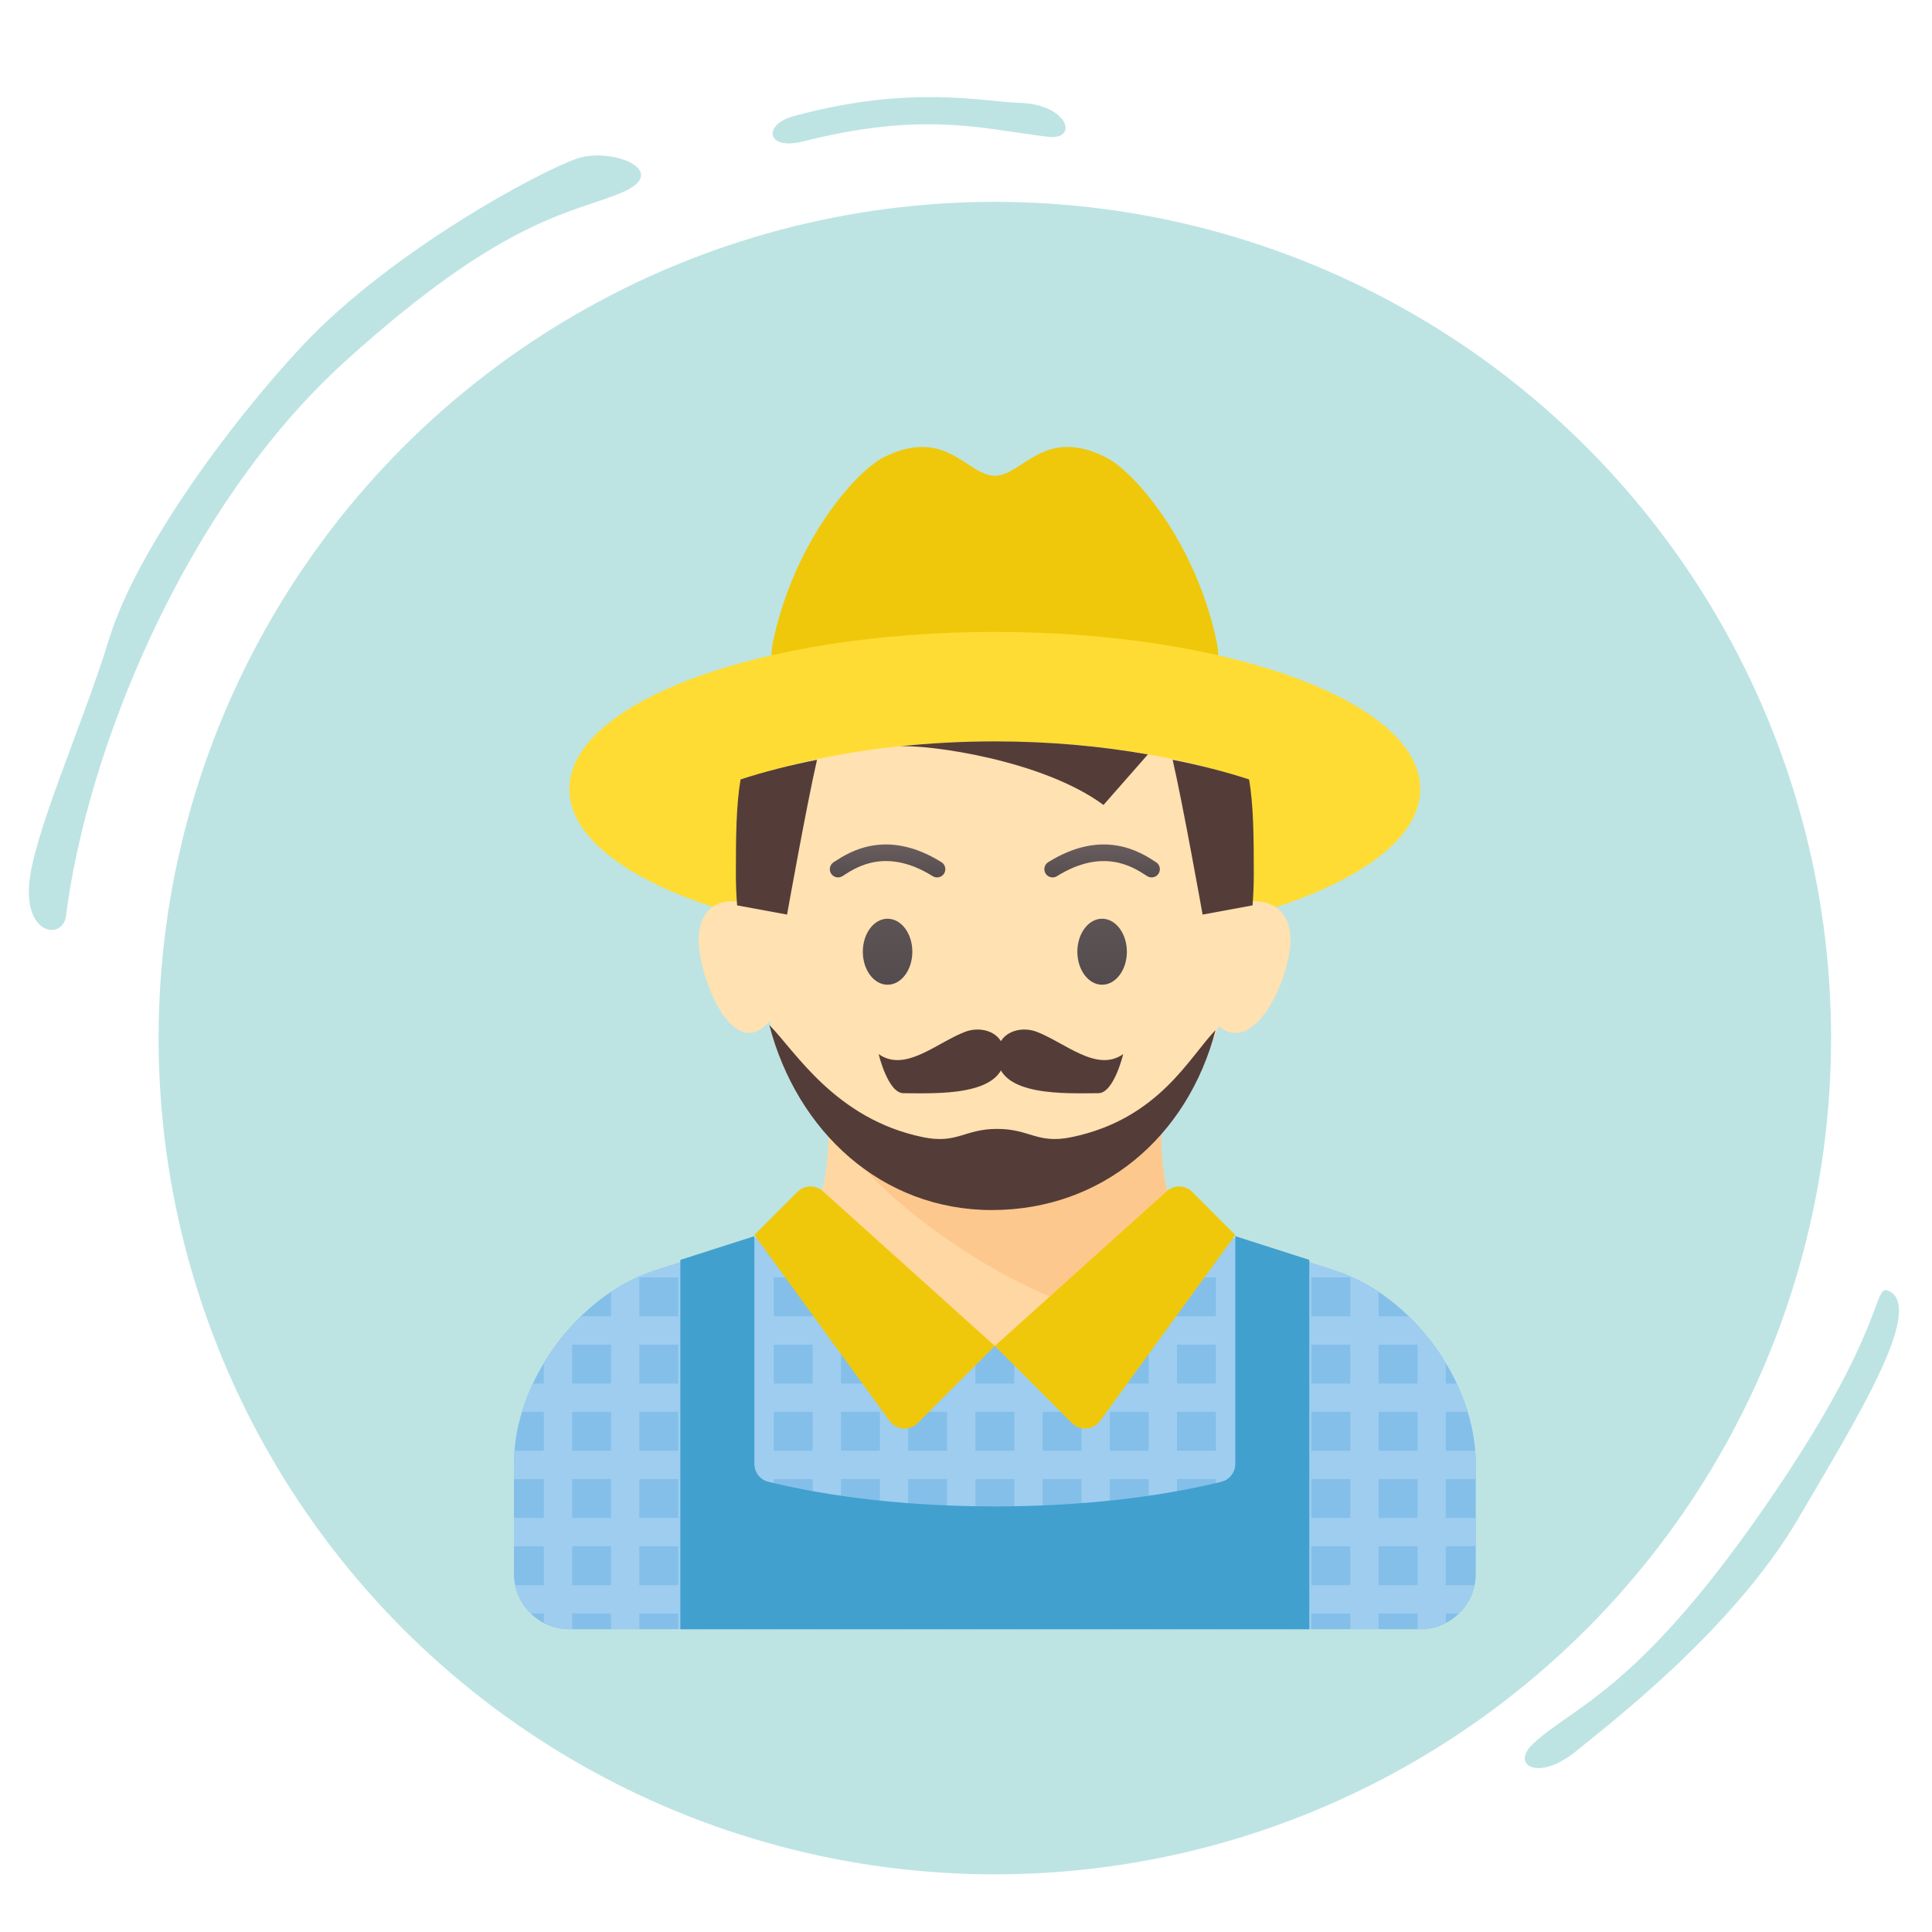 <svg viewBox="0 0 134 134" fill="none" xmlns="http://www.w3.org/2000/svg">
<circle cx="69" cy="72" r="58" fill="#BDE4E3"/>
<g clip-path="url(#clip0_190_4761)">
<path d="M84.395 44.543C82.898 37.487 78.622 32.676 76.698 31.714C72.368 29.549 70.924 32.997 69 32.997C67.076 32.997 65.632 29.549 61.302 31.714C59.378 32.676 55.102 37.487 53.605 44.543C52.108 51.599 69 45.826 69 45.826C69 45.826 85.892 51.599 84.395 44.543Z" fill="#EFC80B"/>
<path d="M69 65.639C85.296 65.639 98.507 60.757 98.507 54.734C98.507 48.712 85.296 43.829 69 43.829C52.704 43.829 39.493 48.712 39.493 54.734C39.493 60.757 52.704 65.639 69 65.639Z" fill="#FFDC33"/>
<path d="M51.639 62.63C49.715 62.148 48.456 63.176 48.456 65.195C48.456 67.868 51.042 74.416 53.761 70.327C56.479 66.238 51.639 62.63 51.639 62.63Z" fill="#FFE1B2"/>
<path d="M86.035 62.63C88.134 62.148 89.509 63.176 89.509 65.195C89.509 67.868 86.686 74.416 83.718 70.327C80.751 66.238 86.035 62.63 86.035 62.63Z" fill="#FFE1B2"/>
<path d="M54.906 85.957C57.775 84.11 57.454 78.612 57.454 77.329H80.546C80.546 78.612 80.191 84.11 83.059 85.957L69 101.705L54.906 85.957Z" fill="#FFD7A3"/>
<path d="M77.98 91.442L83.059 85.957C80.19 84.111 80.546 78.612 80.546 77.329H57.454C59.11 82.093 70.069 90.266 77.98 91.442Z" fill="#FDC88E"/>
<path d="M98.507 113C100.633 113 102.356 111.277 102.356 109.151V101.507C102.356 95.862 97.957 89.836 92.581 88.116L84.555 85.547C80.236 88.849 74.065 93.354 69 93.354C63.935 93.354 57.764 88.849 53.445 85.547L45.419 88.116C40.043 89.836 35.644 95.862 35.644 101.507V109.151C35.644 111.277 37.367 113 39.493 113H98.507Z" fill="#84BFEA"/>
<path d="M102.272 109.945H100.281V107.248H102.356V105.284H100.281V102.586H102.356V101.507C102.356 101.213 102.337 100.918 102.313 100.622H100.281V97.925H101.789C101.586 97.259 101.334 96.602 101.032 95.961H100.281V94.554C99.566 93.364 98.693 92.262 97.702 91.3H95.619V89.605C94.661 88.967 93.641 88.455 92.581 88.115L87.964 86.638H86.297V86.104L84.555 85.547C84.483 85.602 84.406 85.66 84.333 85.716V86.638H83.111C82.033 87.442 80.876 88.275 79.671 89.073V91.299H76.974V90.734C74.711 92.008 72.389 92.983 70.215 93.263H70.349V95.961H67.651V93.263H67.785C65.611 92.983 63.289 92.007 61.026 90.733V91.299H58.329V89.072C57.124 88.275 55.966 87.442 54.889 86.638H53.667V85.716C53.594 85.66 53.517 85.602 53.445 85.547L51.703 86.104V86.638H50.036L45.419 88.115C44.358 88.454 43.339 88.966 42.38 89.605V91.299H40.298C39.307 92.262 38.434 93.363 37.719 94.554V95.961H36.968C36.667 96.602 36.414 97.258 36.211 97.925H37.719V100.622H35.686C35.663 100.918 35.644 101.213 35.644 101.507V102.586H37.719V105.284H35.644V107.248H37.719V109.945H35.728C35.888 110.708 36.276 111.385 36.815 111.909H37.719V112.548C38.252 112.827 38.849 113 39.493 113H39.684V111.909H42.381V113H44.345V111.909H47.042V113H49.006V111.909H51.703V113H53.667V111.909H56.365V113H58.329V111.909H61.026V113H62.99V111.909H65.688V113H67.652V111.909H70.349V113H72.313V111.909H75.01V113H76.975V111.909H79.672V113H81.636V111.909H84.333V113H86.297V111.909H88.995V113H90.959V111.909H93.656V113H95.62V111.909H98.317V113H98.508C99.152 113 99.749 112.827 100.282 112.548V111.909H101.186C101.724 111.385 102.112 110.708 102.272 109.945ZM42.381 109.945H39.683V107.248H42.381V109.945ZM42.381 105.284H39.683V102.586H42.381V105.284ZM42.381 100.622H39.683V97.925H42.381V100.622ZM42.381 95.961H39.683V93.264H42.381V95.961ZM47.042 109.945H44.345V107.248H47.042V109.945ZM47.042 105.284H44.345V102.586H47.042V105.284ZM47.042 100.622H44.345V97.925H47.042V100.622ZM47.042 95.961H44.345V93.264H47.042V95.961ZM47.042 91.3H44.345V88.602H47.042V91.3ZM51.703 109.945H49.006V107.248H51.703V109.945ZM51.703 105.284H49.006V102.586H51.703V105.284ZM51.703 100.622H49.006V97.925H51.703V100.622ZM51.703 95.961H49.006V93.264H51.703V95.961ZM51.703 91.3H49.006V88.602H51.703V91.3ZM56.364 109.945H53.667V107.248H56.364V109.945ZM56.364 105.284H53.667V102.586H56.364V105.284ZM56.364 100.622H53.667V97.925H56.364V100.622ZM56.364 95.961H53.667V93.264H56.364V95.961ZM56.364 91.3H53.667V88.602H56.364V91.3ZM61.026 109.945H58.329V107.248H61.026V109.945ZM61.026 105.284H58.329V102.586H61.026V105.284ZM61.026 100.622H58.329V97.925H61.026V100.622ZM61.026 95.961H58.329V93.264H61.026V95.961ZM65.687 109.945H62.99V107.248H65.687V109.945ZM65.687 105.284H62.99V102.586H65.687V105.284ZM65.687 100.622H62.99V97.925H65.687V100.622ZM65.687 95.961H62.99V93.264H65.687V95.961ZM70.349 109.945H67.651V107.248H70.349V109.945ZM70.349 105.284H67.651V102.586H70.349V105.284ZM70.349 100.622H67.651V97.925H70.349V100.622ZM75.01 109.945H72.312V107.248H75.01V109.945ZM75.01 105.284H72.312V102.586H75.01V105.284ZM75.01 100.622H72.312V97.925H75.01V100.622ZM75.01 95.961H72.312V93.264H75.01V95.961ZM79.671 109.945H76.974V107.248H79.671V109.945ZM79.671 105.284H76.974V102.586H79.671V105.284ZM79.671 100.622H76.974V97.925H79.671V100.622ZM79.671 95.961H76.974V93.264H79.671V95.961ZM84.333 109.945H81.635V107.248H84.333V109.945ZM84.333 105.284H81.635V102.586H84.333V105.284ZM84.333 100.622H81.635V97.925H84.333V100.622ZM84.333 95.961H81.635V93.264H84.333V95.961ZM84.333 91.3H81.635V88.602H84.333V91.3ZM88.994 109.945H86.296V107.248H88.994V109.945ZM88.994 105.284H86.296V102.586H88.994V105.284ZM88.994 100.622H86.296V97.925H88.994V100.622ZM88.994 95.961H86.296V93.264H88.994V95.961ZM88.994 91.3H86.296V88.602H88.994V91.3ZM93.655 109.945H90.958V107.248H93.655V109.945ZM93.655 105.284H90.958V102.586H93.655V105.284ZM93.655 100.622H90.958V97.925H93.655V100.622ZM93.655 95.961H90.958V93.264H93.655V95.961ZM93.655 91.3H90.958V88.602H93.655V91.3ZM98.317 109.945H95.619V107.248H98.317V109.945ZM98.317 105.284H95.619V102.586H98.317V105.284ZM98.317 100.622H95.619V97.925H98.317V100.622ZM98.317 95.961H95.619V93.264H98.317V95.961Z" fill="#9ECDEF"/>
<path d="M69 93.353L63.647 98.706C63.09 99.264 62.166 99.191 61.702 98.554L52.322 85.656L55.31 82.668C55.793 82.185 56.568 82.165 57.075 82.621L69 93.353Z" fill="#EFC80B"/>
<path d="M69 93.353L74.353 98.706C74.91 99.264 75.834 99.191 76.298 98.554L85.678 85.656L82.69 82.668C82.207 82.185 81.432 82.165 80.924 82.621L69 93.353Z" fill="#EFC80B"/>
<path d="M51.839 53.954C51.539 55.769 51.523 57.952 51.523 60.545C51.523 70.819 57.279 83.637 69 83.637C80.721 83.637 86.478 70.819 86.478 60.545C86.478 57.951 86.461 55.769 86.161 53.954C81.459 52.37 75.495 51.42 69 51.42C62.506 51.42 56.541 52.37 51.839 53.954Z" fill="#FFE1B2"/>
<path d="M69.681 73.225C69.681 71.531 68.038 71.147 66.955 71.558C64.971 72.311 62.786 74.41 60.942 73.112C60.942 73.112 61.583 75.822 62.665 75.822C64.83 75.822 69.681 76.105 69.681 73.225Z" fill="#543D38"/>
<path d="M69.163 73.225C69.163 71.531 70.806 71.147 71.889 71.558C73.873 72.311 76.058 74.41 77.902 73.112C77.902 73.112 77.261 75.822 76.179 75.822C74.014 75.822 69.163 76.105 69.163 73.225Z" fill="#543D38"/>
<path d="M90.81 87.382L85.678 85.739V101.525C85.678 102.113 85.288 102.632 84.718 102.772C80.375 103.842 74.928 104.482 69 104.482C63.072 104.482 57.625 103.842 53.282 102.772C52.712 102.632 52.322 102.113 52.322 101.525V85.739L47.19 87.382V113H90.81V87.382H90.81Z" fill="#41A0CE"/>
<path d="M51.125 62.795L54.589 63.434C54.589 63.434 55.942 55.848 56.667 52.696C54.775 53.074 52.991 53.528 51.364 54.061C51.056 55.876 51.039 58.058 51.039 60.652C51.039 61.356 51.069 62.072 51.125 62.795Z" fill="#543D38"/>
<path d="M86.875 62.795L83.41 63.434C83.41 63.434 82.058 55.848 81.332 52.696C83.224 53.074 85.009 53.528 86.636 54.061C86.944 55.876 86.961 58.058 86.961 60.652C86.961 61.356 86.93 62.072 86.875 62.795Z" fill="#543D38"/>
<path d="M76.537 55.83L79.615 52.326C76.347 51.748 72.768 51.42 69 51.42C66.707 51.42 64.484 51.544 62.356 51.767C64.368 51.629 72.287 52.696 76.537 55.83Z" fill="#543D38"/>
<path d="M68.793 83.927C76.441 83.927 82.388 78.83 84.307 71.453C82.535 73.225 80.426 77.607 74.322 78.871C71.931 79.366 71.448 78.299 69.159 78.299C66.87 78.299 66.399 79.366 64.008 78.871C57.904 77.607 55.13 72.864 53.358 71.093C55.277 78.469 61.146 83.927 68.793 83.927Z" fill="#543D38"/>
<path d="M61.561 68.299C62.509 68.299 63.278 67.274 63.278 66.01C63.278 64.745 62.509 63.721 61.561 63.721C60.612 63.721 59.844 64.745 59.844 66.01C59.844 67.274 60.612 68.299 61.561 68.299Z" fill="url(#paint0_linear_190_4761)"/>
<path d="M76.44 68.299C77.388 68.299 78.157 67.274 78.157 66.01C78.157 64.745 77.388 63.721 76.44 63.721C75.492 63.721 74.723 64.745 74.723 66.01C74.723 67.274 75.492 68.299 76.44 68.299Z" fill="url(#paint1_linear_190_4761)"/>
<path d="M64.994 60.855C64.89 60.855 64.786 60.827 64.692 60.769C61.51 58.788 59.438 60.12 58.553 60.69L58.433 60.767C58.165 60.936 57.812 60.856 57.643 60.589C57.474 60.322 57.554 59.969 57.821 59.799L57.935 59.727C58.91 59.099 61.502 57.434 65.297 59.798C65.566 59.965 65.647 60.318 65.48 60.586C65.371 60.76 65.185 60.855 64.994 60.855Z" fill="url(#paint2_linear_190_4761)"/>
<path d="M73.007 60.855C72.816 60.855 72.629 60.76 72.52 60.586C72.353 60.317 72.435 59.964 72.704 59.798C76.499 57.433 79.091 59.1 80.067 59.727L80.18 59.799C80.447 59.968 80.526 60.322 80.357 60.589C80.189 60.856 79.835 60.936 79.568 60.767L79.448 60.691C78.563 60.122 76.49 58.789 73.308 60.769C73.215 60.827 73.111 60.855 73.007 60.855Z" fill="url(#paint3_linear_190_4761)"/>
</g>
<path d="M23.918 25.081C12.66 35.297 5.976 52.333 4.578 63.535C4.345 65.163 1.808 64.896 2.013 61.458C2.219 58.021 5.714 50.364 7.563 44.325C9.412 38.285 15.834 29.472 20.929 24.023C27.126 17.397 37.504 11.842 40.037 10.993C42.436 10.19 46.543 11.853 43.215 13.318C39.887 14.783 35.176 14.865 23.918 25.081Z" fill="#BDE4E3"/>
<path d="M106.3 120.974C109.009 118.395 113.375 117.433 122.083 104.972C131.111 92.052 129.817 88.954 131.024 89.546C133.565 90.791 128.514 98.826 124.756 105.271C120.186 113.107 111.324 119.796 109.375 121.411C106.716 123.614 104.757 122.443 106.3 120.974Z" fill="#BDE4E3"/>
<path d="M72.705 9.489C68.071 8.935 64.106 7.685 55.673 9.816C53.172 10.448 52.851 8.643 55.084 8.042C63.223 5.849 68.154 7.056 70.684 7.13C74.135 7.231 74.82 9.742 72.705 9.489Z" fill="#BDE4E3"/>
<defs>
<linearGradient id="paint0_linear_190_4761" x1="61.561" y1="39.398" x2="61.561" y2="80.603" gradientUnits="userSpaceOnUse">
<stop stop-color="#957E7F"/>
<stop offset="1" stop-color="#373638"/>
</linearGradient>
<linearGradient id="paint1_linear_190_4761" x1="76.44" y1="39.398" x2="76.44" y2="80.603" gradientUnits="userSpaceOnUse">
<stop stop-color="#957E7F"/>
<stop offset="1" stop-color="#373638"/>
</linearGradient>
<linearGradient id="paint2_linear_190_4761" x1="61.561" y1="53.415" x2="61.561" y2="64.431" gradientUnits="userSpaceOnUse">
<stop stop-color="#957E7F"/>
<stop offset="1" stop-color="#373638"/>
</linearGradient>
<linearGradient id="paint3_linear_190_4761" x1="76.44" y1="53.416" x2="76.44" y2="64.431" gradientUnits="userSpaceOnUse">
<stop stop-color="#957E7F"/>
<stop offset="1" stop-color="#373638"/>
</linearGradient>
<clipPath id="clip0_190_4761">
<rect width="82" height="82" fill="white" transform="translate(28 31)"/>
</clipPath>
</defs>
</svg>
